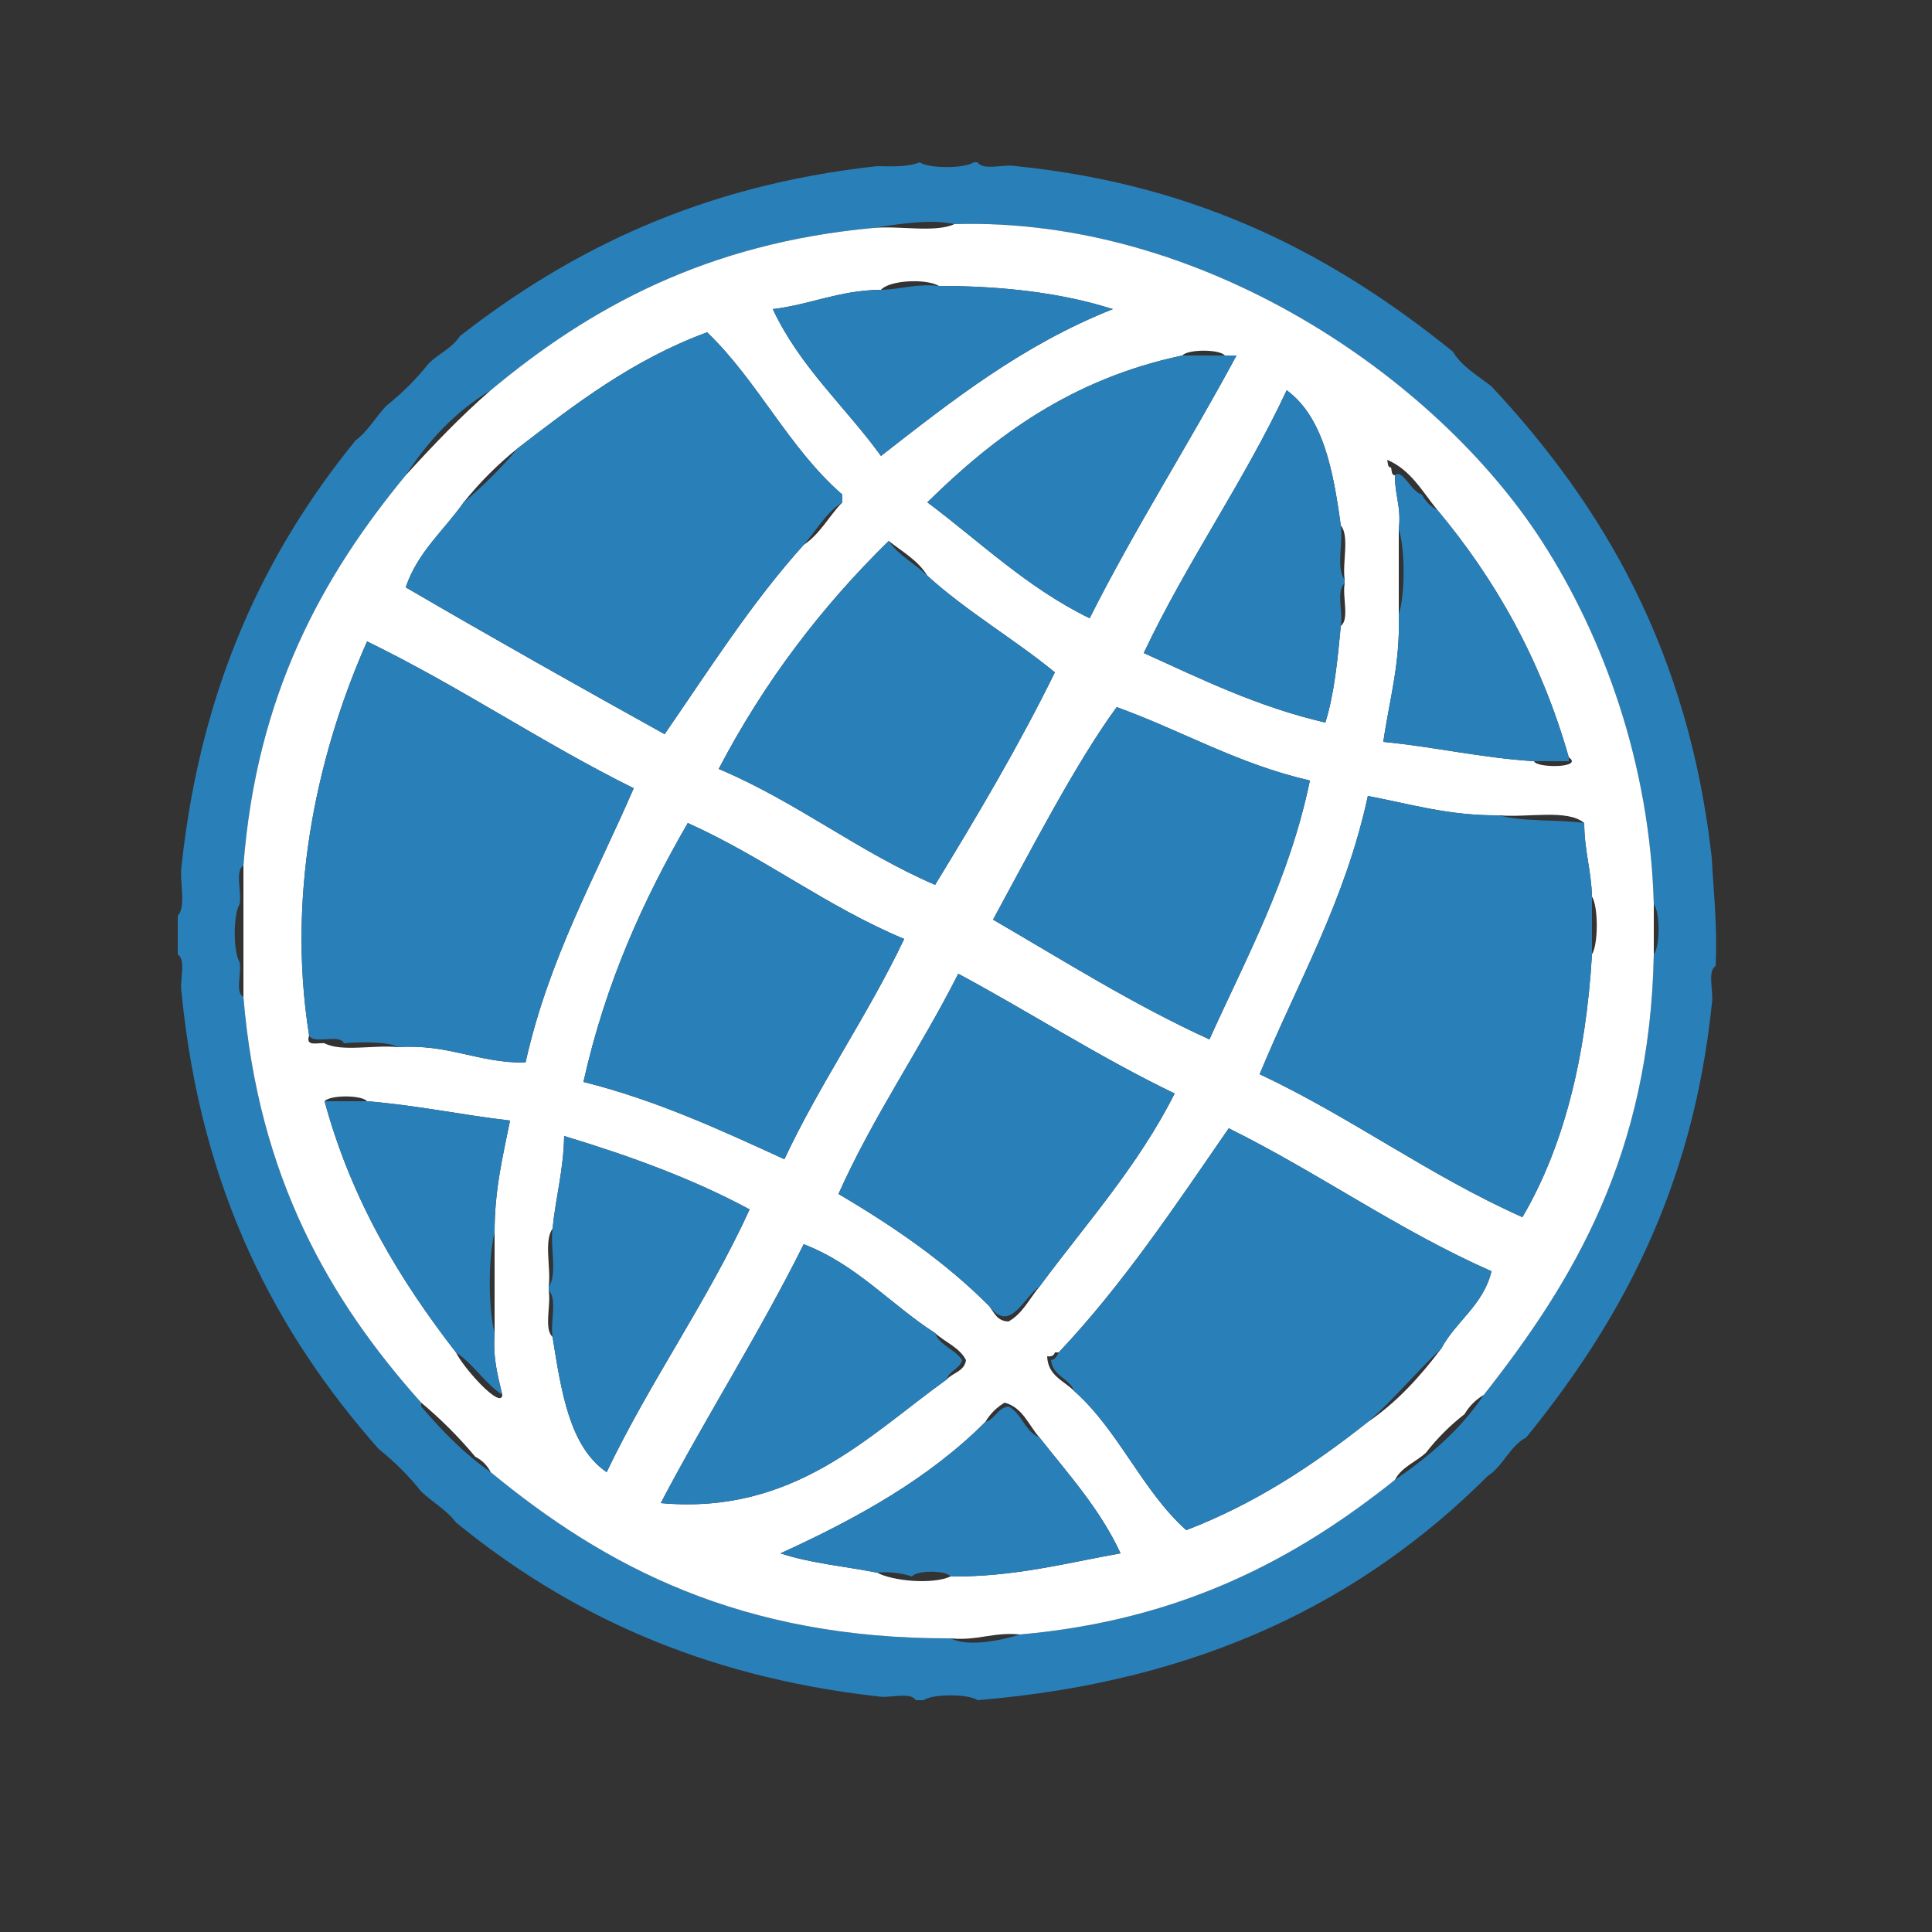 <!--?xml version="1.0" encoding="utf-8"?-->
<!-- Generator: Adobe Illustrator 15.0.0, SVG Export Plug-In . SVG Version: 6.00 Build 0)  -->

<svg xmlns="http://www.w3.org/2000/svg" xmlns:xlink="http://www.w3.org/1999/xlink" width="500px" height="500px" viewBox="0 0 500 500">
<rect x="0" y="0" width="500" height="500" fill="#333333" stroke="none"/>
<path fill-rule="evenodd" clip-rule="evenodd" fill="#2980B9" d="M376,91c2.383,3.951,6.457,6.209,10,9
	c28.819,30.847,50.983,68.351,57,122c0.484,9.182,1.491,17.842,1,28c-2.28,1.387-0.373,6.961-1,10
	c-5.025,48.308-24.109,82.557-48,112c-4.36,2.307-5.935,7.398-10,10c-31.678,31.656-73.486,53.181-132,58
	c-2.378-1.66-11.622-1.66-14,0c-0.334,0-0.666,0-1,0s-0.666,0-1,0c-1.387-2.28-6.961-0.373-10-1c-46.115-5.218-80.752-21.915-109-45
	c-2.423-3.244-6.097-5.236-9-8c-3.248-4.085-6.915-7.752-11-11c-26.422-29.911-45.961-66.706-51-118c-0.627-3.039,1.28-8.613-1-10
	c0-3.333,0-6.666,0-10c2.301-2.367,0.357-8.975,1-13c5.018-46.648,21.832-81.502,45-110c3.244-2.423,5.236-6.097,8-9
	c4.085-3.248,7.752-6.915,11-11c2.526-2.474,6.066-3.934,8-7c28.459-22.207,62.316-39.017,108-44c4.1,0.1,8.197,0.197,11-1
	c2.378,1.66,11.622,1.66,14,0c0.333,0,0.667,0,1,0c1.387,2.28,6.961,0.373,10,1C311.711,47.956,346.291,67.042,376,91z M247,58
	c-5.297-1.15-12.012-0.476-21,1c-43.063,3.937-73.393,20.607-99,42c-9.164,5.503-16.225,13.109-22,22
	c-21.547,26.119-38.605,56.729-42,101c-2.28,1.387-0.373,6.961-1,10c-1.661,2.707-1.661,12.294,0,15c0.619,2.714-1.27,7.937,1,9
	c3.827,46.506,22.221,78.446,46,105c0,0.333,0,0.667,0,1c5.388,6.279,11.117,12.217,18,17c29.588,24.411,64.816,43.184,119,43
	c4.796,2.433,13.675,0.363,18-1c41.962-3.704,71.616-19.718,97-40c8.888-6.112,16.99-13.01,23-22
	c23.213-29.454,43.001-62.332,44-114c1.659-2.051,1.659-10.949,0-13c-0.97-36.211-13.019-69.286-29-94
	C371.342,97.23,310.773,56.098,247,58z" id="path-0" style="position: relative;"></path>
<path fill-rule="evenodd" clip-rule="evenodd" fill="#FFFFFF" d="M247,58c63.773-1.902,124.342,39.23,152,82
	c15.981,24.714,28.03,57.789,29,94c0,4.334,0,8.667,0,13c-0.999,51.668-20.787,84.546-44,114c-2.092,1.241-3.759,2.908-5,5
	c-3.752,2.915-7.085,6.248-10,10c-2.615,2.385-6.31,3.69-8,7c-25.384,20.282-55.038,36.296-97,40c-7.025-0.691-10.975,1.691-18,1
	c-54.184,0.184-89.412-18.589-119-43c-0.903-1.763-2.236-3.097-4-4c-4.249-5.084-8.916-9.751-14-14
	c-23.779-26.554-42.173-58.494-46-105c0-11.333,0-22.666,0-34c3.395-44.271,20.453-74.881,42-101c7-7.667,14.143-15.19,22-22
	c25.607-21.393,55.938-38.063,99-42C232.677,58.344,241.986,60.32,247,58z M243,74c-3.341-1.967-12.807-1.503-15,1
	c-10.882,0.118-18.178,3.822-28,5c7.016,14.984,18.756,25.244,28,38c18.352-14.315,36.604-28.73,60-38
	C275.109,75.89,259.998,74.002,243,74z M218,130c0-0.667,0-1.333,0-2c-13.771-11.895-21.887-29.447-35-42
	c-19.243,7.09-34.11,18.557-49,30c-5.174,4.16-9.84,8.826-14,14c-5.068,7.265-11.885,12.781-15,22
	c22.105,12.895,44.492,25.508,67,38c11.574-16.76,22.553-34.113,36-49C212.234,138.234,214.543,133.543,218,130z M306,92
	c-28.625,6.042-48.522,20.811-66,38c13.721,10.279,25.855,22.144,42,30c11.831-23.503,25.653-45.013,38-68c-1,0-2,0-3,0
	C315.6,90.343,307.4,90.343,306,92z M347,136c-1.964-14.37-4.588-28.079-14-35c-11.164,23.835-25.754,44.246-37,68
	c14.918,6.748,29.415,13.918,47,18c2.306-7.36,3.158-16.175,4-25c2.288-1.711,0.367-7.633,1-11c0-0.333,0-0.667,0-1
	C347.355,145.645,349.305,138.696,347,136z M372,132c-3.895-4.772-6.904-10.429-13-13c0.224,0.776,0.027,1.973,1,2
	c0.224,0.776,0.027,1.973,1,2c-0.066,5.067,1.719,8.281,1,14c0,7.333,0,14.667,0,22c0.429,12.762-2.464,22.203-4,33
	c13.372,1.294,25.216,4.118,39,5c0.623,1.84,12.987,1.77,9-1C398.758,170.576,386.879,149.788,372,132z M230,140
	c-17.35,16.984-32.219,36.448-44,59c20.164,8.503,35.984,21.35,56,30c10.874-17.793,21.557-35.776,31-55
	c-10.635-8.698-22.871-15.795-33-25C237.617,145.049,233.543,142.791,230,140z M103,271c13.215-0.882,20.567,4.1,33,4
	c6.033-26.967,18.038-47.962,28-71c-23.844-11.823-44.994-26.34-69-38c-11.887,26.815-21.167,63.364-15,102
	c-1.008,3.008,2.229,1.772,4,2C88.35,272.316,96.988,270.346,103,271z M289,183c-10.564,14.438-22.005,36.661-32,55
	c18.351,10.649,36.099,21.901,56,31c9.634-21.365,20.666-41.334,26-67C320.292,197.708,305.907,189.093,289,183z M388,211
	c-13.144,0.144-23.045-2.956-34-5c-5.923,27.41-18.265,48.402-28,72c23.799,11.201,43.791,26.209,68,37
	c10.596-18.071,16.399-40.934,18-68c1.661-2.706,1.661-12.293,0-15c-0.188-6.813-2.007-11.993-2-19
	C405.69,209.31,395.334,211.666,388,211z M178,213c-11.484,19.849-21.303,41.364-27,67c19.172,4.827,35.524,12.476,52,20
	c9.381-19.952,21.545-37.122,31-57C213.787,234.545,197.791,221.876,178,213z M269,333c12.049-16.284,25.5-31.166,35-50
	c-19.566-9.434-37.139-20.861-56-31c-9.844,19.489-21.947,36.72-31,57c14.266,8.401,27.701,17.633,39,29
	c1.286,1.714,2.067,3.933,5,4C264.648,339.981,266.41,336.076,269,333z M84,285c7.064,25.937,19.604,46.396,34,65
	c2.017,4.161,11.732,14.896,12,11c-1.14-4.86-2.492-9.507-2-16c0-8.667,0-17.333,0-26c-0.037-11.037,2.152-19.848,4-29
	c-12.549-1.452-24.047-3.952-37-5C93.6,283.343,85.4,283.343,84,285z M274,350c-0.333,0-0.667,0-1,0c-0.221,0.779-0.837,1.163-2,1
	c0.2,5.134,4.373,6.293,7,9c11.499,10.167,17.564,25.769,29,36c18.061-6.939,33.033-16.967,47-28c7.554-5.112,13.549-11.784,19-19
	c3.839-7.161,10.844-11.156,13-20c-24.273-10.727-44.594-25.406-68-37C304.115,312.115,290.526,332.526,274,350z M143,346
	c2.27,14.064,4.323,28.344,14,35c11.314-23.687,26-44,37-68c-14.493-7.84-30.857-13.81-48-19c-0.15,8.85-2.189,15.811-3,24
	c-2.308,3.025-0.353,10.314-1,15c0,0.333,0,0.667,0,1C142.639,337.695,140.705,343.962,143,346z M242,345
	c-11.561-7.439-20.283-17.717-34-23c-11.518,23.149-25.059,44.274-37,67c34.5,3.126,53.791-17.512,74-32
	c1.578-1.755,4.592-2.075,5-5C248.31,348.69,244.615,347.385,242,345z M269,372c-2.825-3.175-4.267-7.733-9-9
	c-2.092,1.241-3.759,2.908-5,5c-14.463,14.537-33.077,24.923-53,34c7.469,2.53,16.643,3.357,25,5c3.893,2.128,14.142,3.164,19,1
	c16.771,0.104,29.844-3.489,44-6C284.604,390.396,276.485,381.515,269,372z" id="path-1" style="position: relative;"></path>
<path fill-rule="evenodd" clip-rule="evenodd" fill="#2980B9" d="M347,162c-0.842,8.825-1.694,17.64-4,25
	c-17.585-4.082-32.082-11.252-47-18c11.246-23.754,25.836-44.165,37-68c9.412,6.921,12.036,20.63,14,35
	c0.645,4.355-1.305,11.304,1,14c0,0.333,0,0.667,0,1C345.712,152.711,347.633,158.633,347,162z" id="path-2" style="position: relative;"></path>
<path fill-rule="evenodd" clip-rule="evenodd" fill="#2980B9" d="M368,128c0.903,1.763,2.237,3.097,4,4
	c14.879,17.788,26.758,38.576,34,64c0,0.333,0,0.667,0,1c-3,0-6,0-9,0c-13.784-0.882-25.628-3.706-39-5
	c1.536-10.797,4.429-20.238,4-33c1.664-5.02,1.664-16.98,0-22c0.719-5.719-1.066-8.933-1-14
	C362.912,121.154,365.246,127.371,368,128z" id="path-3" style="position: relative;"></path>
<path fill-rule="evenodd" clip-rule="evenodd" fill="#2980B9" d="M230,140c2.549,3.785,6.811,5.856,10,9
	c10.129,9.205,22.365,16.302,33,25c-9.443,19.224-20.126,37.207-31,55c-20.016-8.65-35.836-21.497-56-30
	C197.781,176.448,212.65,156.984,230,140z" id="path-4" style="position: relative;"></path>
<path fill-rule="evenodd" clip-rule="evenodd" fill="#2980B9" d="M80,268c-6.167-38.636,3.113-75.185,15-102
	c24.006,11.66,45.156,26.177,69,38c-9.962,23.038-21.967,44.033-28,71c-12.433,0.1-19.785-4.882-33-4
	c-2.961-1.743-12.275-1.211-14-1C87.885,267.448,81.266,270.401,80,268z" id="path-5" style="position: relative;"></path>
<path fill-rule="evenodd" clip-rule="evenodd" fill="#2980B9" d="M234,243c-9.455,19.878-21.619,37.048-31,57
	c-16.476-7.524-32.828-15.173-52-20c5.697-25.636,15.516-47.151,27-67C197.791,221.876,213.787,234.545,234,243z" id="path-6" style="position: relative;"></path>
<path fill-rule="evenodd" clip-rule="evenodd" fill="#2980B9" d="M373,349c-6.544,6.123-12.207,13.126-19,19
	c-13.967,11.033-28.939,21.061-47,28c-11.436-10.231-17.501-25.833-29-36c-1.271-3.396-5.546-3.787-6-8c1.122-0.212,1.557-1.109,2-2
	c16.526-17.474,30.115-37.885,44-58c23.406,11.594,43.727,26.273,68,37C383.844,337.844,376.839,341.839,373,349z" id="path-7" style="position: relative;"></path>
<path fill-rule="evenodd" clip-rule="evenodd" fill="#2980B9" d="M255,368c2.614-0.719,3.065-3.602,6-4c3.507,1.827,4.186,6.48,8,8
	c7.485,9.515,15.604,18.396,21,30c-14.156,2.511-27.229,6.104-44,6c-1.078-1.655-8.922-1.655-10,0c-2.492-0.841-5.357-1.309-9-1
	c-8.357-1.643-17.531-2.47-25-5C221.923,392.923,240.537,382.537,255,368z" id="path-8" style="position: relative;"></path>
<path fill-rule="evenodd" clip-rule="evenodd" fill="#2980B9" d="M228,75c5.24-0.093,9.003-1.664,15-1
	c16.998,0.002,32.109,1.89,45,6c-23.396,9.27-41.648,23.685-60,38c-9.244-12.756-20.984-23.016-28-38
	C209.822,78.822,217.118,75.118,228,75z" id="path-9" style="position: relative;"></path>
<path fill-rule="evenodd" clip-rule="evenodd" fill="#2980B9" d="M134,116c14.89-11.443,29.757-22.91,49-30
	c13.113,12.553,21.229,30.105,35,42c0,0.667,0,1.333,0,2c-4.313,2.687-6.701,7.298-10,11c-13.447,14.887-24.426,32.24-36,49
	c-22.508-12.492-44.895-25.105-67-38c3.115-9.219,9.932-14.735,15-22C125.084,125.751,129.751,121.084,134,116z" id="path-10" style="position: relative;"></path>
<path fill-rule="evenodd" clip-rule="evenodd" fill="#2980B9" d="M306,92c3.667,0,7.333,0,11,0c1,0,2,0,3,0
	c-12.347,22.987-26.169,44.497-38,68c-16.145-7.856-28.279-19.721-42-30C257.478,112.811,277.375,98.042,306,92z" id="path-11" style="position: relative;"></path>
<path fill-rule="evenodd" clip-rule="evenodd" fill="#2980B9" d="M339,202c-5.334,25.666-16.366,45.635-26,67
	c-19.901-9.099-37.649-20.351-56-31c9.995-18.339,21.436-40.563,32-55C305.907,189.093,320.292,197.708,339,202z" id="path-12" style="position: relative;"></path>
<path fill-rule="evenodd" clip-rule="evenodd" fill="#2980B9" d="M412,247c-1.601,27.066-7.404,49.929-18,68
	c-24.209-10.791-44.201-25.799-68-37c9.735-23.598,22.077-44.59,28-72c10.955,2.044,20.856,5.144,34,5
	c6.242,1.758,14.988,1.012,22,2c-0.007,7.007,1.813,12.188,2,19C412,237,412,242,412,247z" id="path-13" style="position: relative;"></path>
<path fill-rule="evenodd" clip-rule="evenodd" fill="#2980B9" d="M256,338c-11.299-11.367-24.734-20.599-39-29
	c9.053-20.28,21.156-37.511,31-57c18.861,10.139,36.434,21.566,56,31c-9.5,18.834-22.951,33.716-35,50
	C264.888,335.718,261.409,345.235,256,338z" id="path-14" style="position: relative;"></path>
<path fill-rule="evenodd" clip-rule="evenodd" fill="#2980B9" d="M84,285c3.666,0,7.334,0,11,0c12.953,1.048,24.451,3.548,37,5
	c-1.848,9.152-4.037,17.963-4,29c-1.664,6.348-1.664,19.652,0,26c-0.492,6.493,0.86,11.14,2,16c-4.594-3.072-7.406-7.928-12-11
	C103.604,331.396,91.064,310.937,84,285z" id="path-15" style="position: relative;"></path>
<path fill-rule="evenodd" clip-rule="evenodd" fill="#2980B9" d="M143,318c0.811-8.189,2.85-15.15,3-24
	c17.143,5.19,33.507,11.16,48,19c-11,24-25.686,44.313-37,68c-9.677-6.656-11.73-20.936-14-35c-0.639-3.695,1.295-9.962-1-12
	c0-0.333,0-0.667,0-1C144.308,329.975,142.353,322.686,143,318z" id="path-16" style="position: relative;"></path>
<path fill-rule="evenodd" clip-rule="evenodd" fill="#2980B9" d="M245,357c-20.209,14.488-39.5,35.126-74,32
	c11.941-22.726,25.482-43.851,37-67c13.717,5.283,22.439,15.561,34,23c1.314,3.353,5.179,4.154,7,7
	C248.323,354.323,245.677,354.677,245,357z" id="path-17" style="position: relative;"></path>
</svg>
